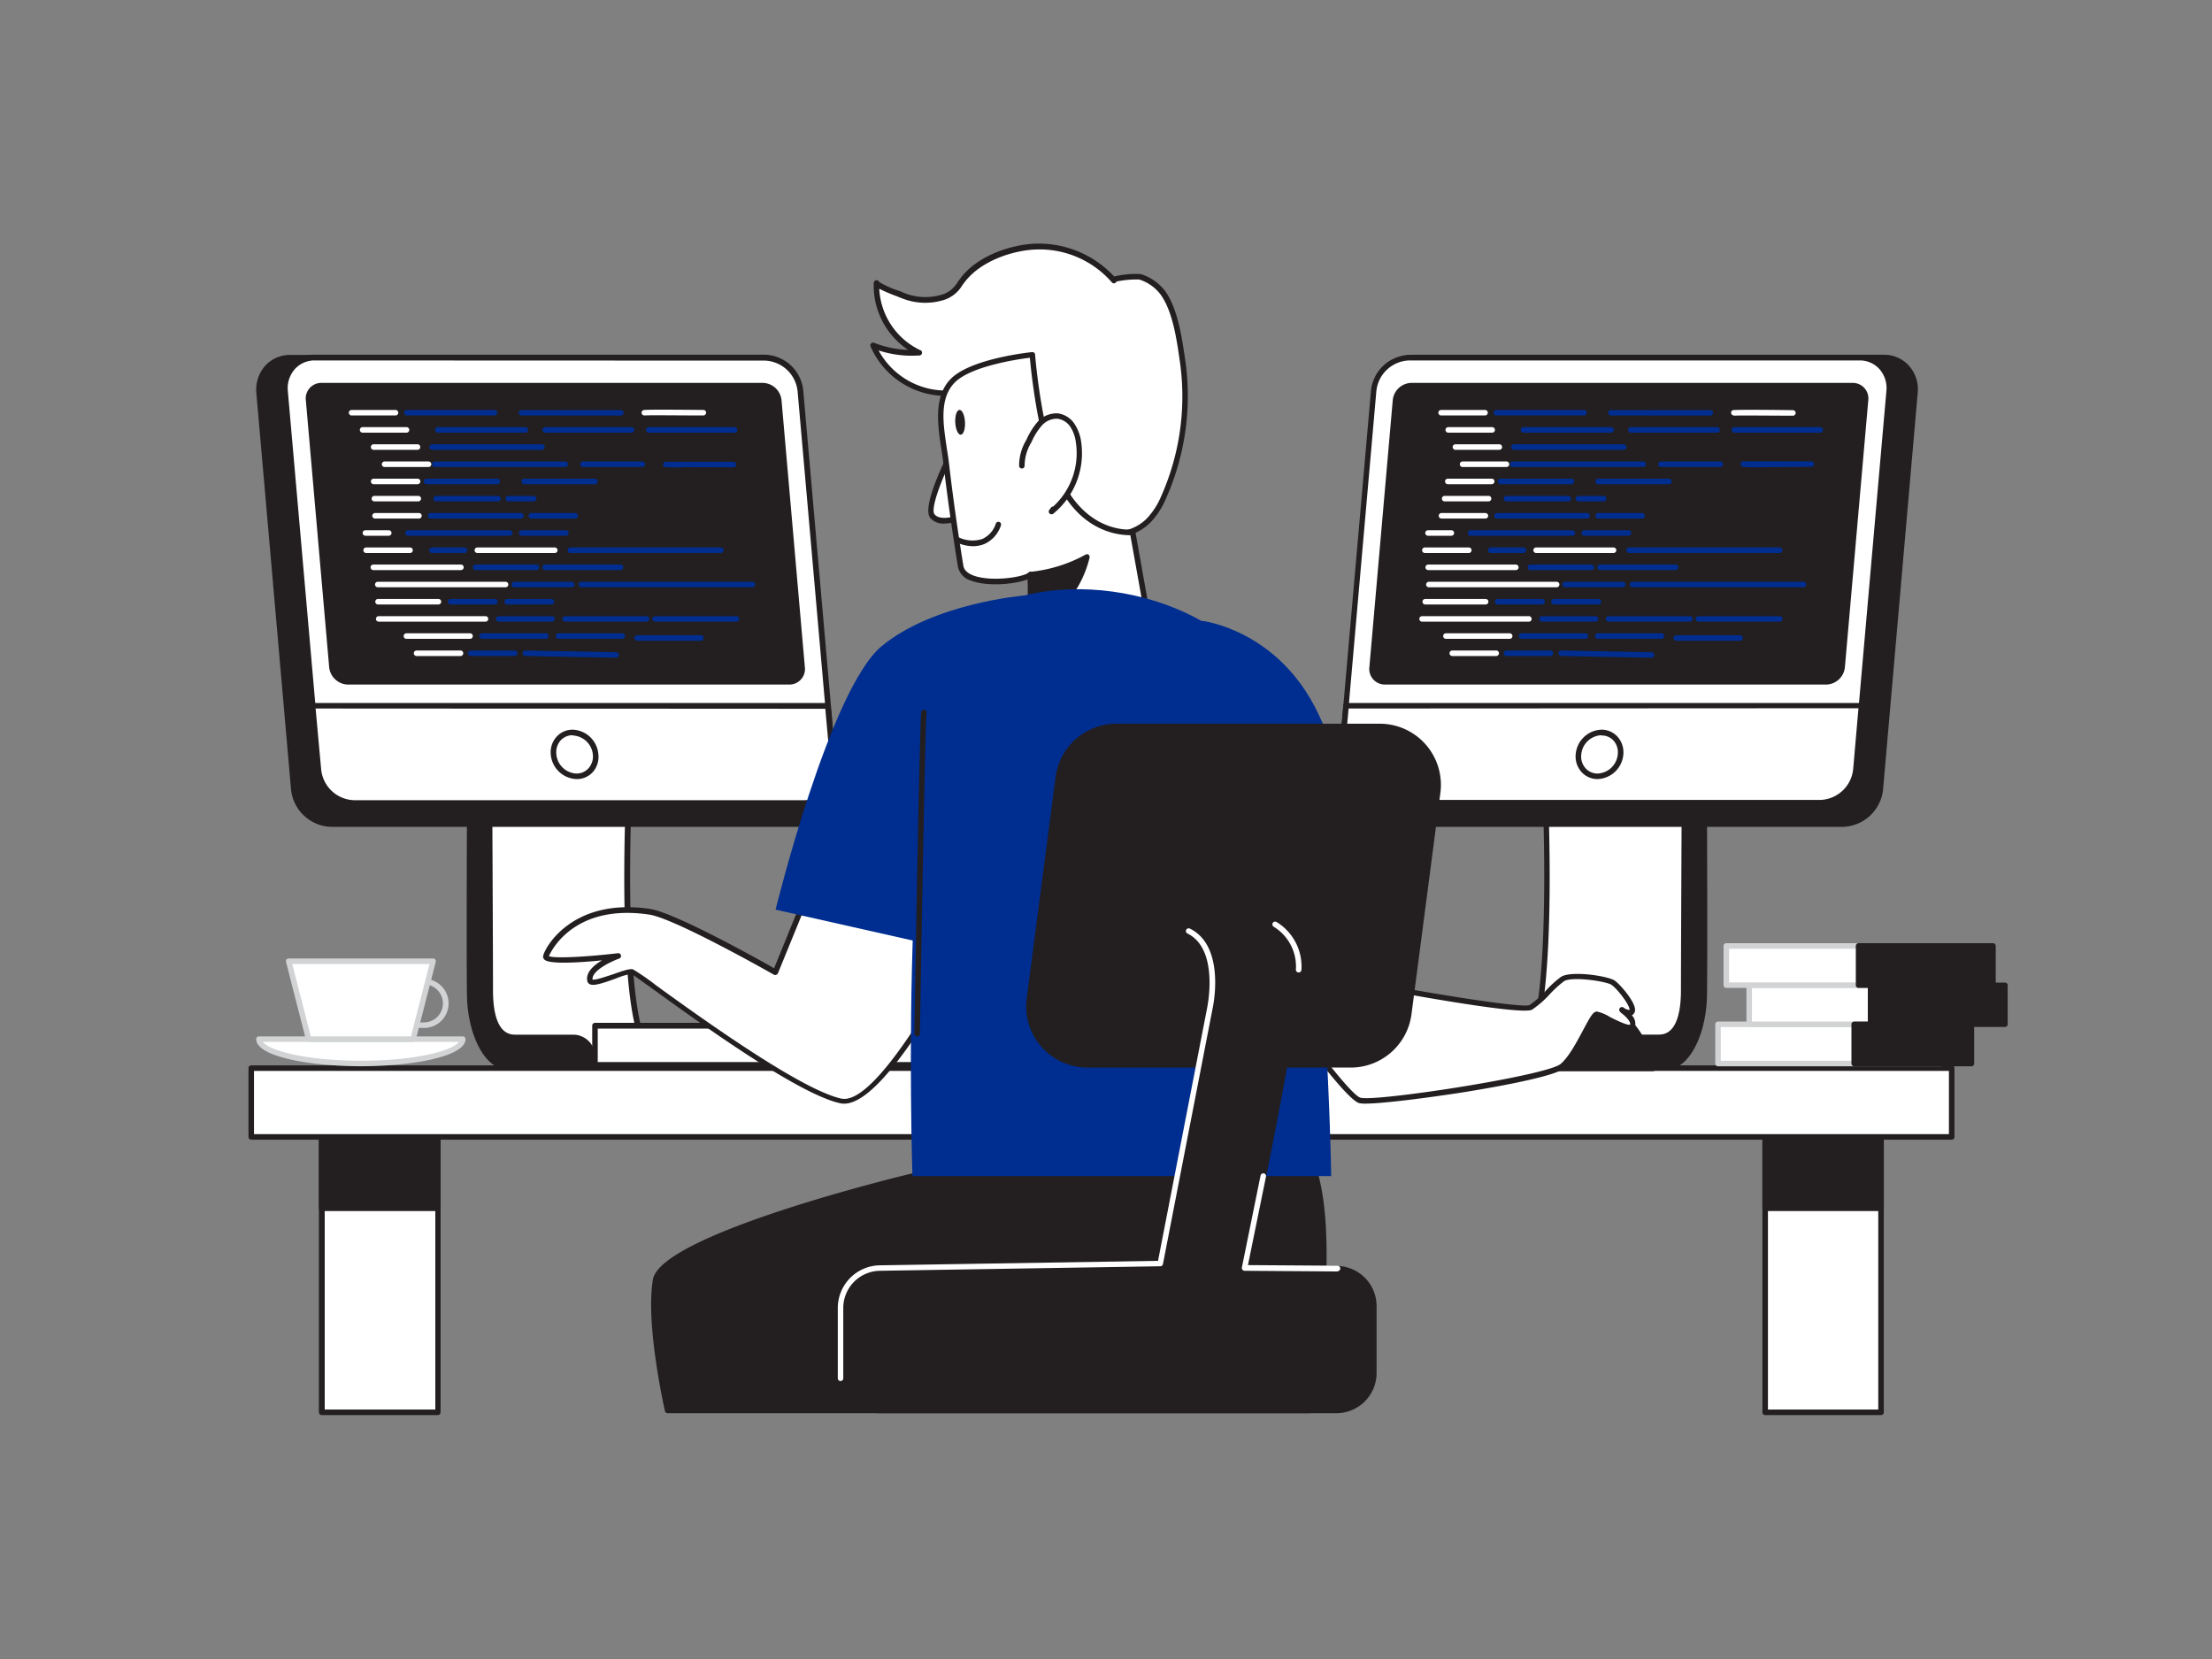 <svg xmlns="http://www.w3.org/2000/svg" viewBox="0 0 400 300"><rect x="0" y="0" width="400" height="300" fill="#808080" stroke="none"/><g id="_87_coding" data-name="#87_coding"><rect x="185.76" y="183.14" width="37.73" height="9.57" fill="#fff"/><path d="M113.64,145.2s-1.33,31.69,2.23,42.13h16.26a3.92,3.92,0,0,1,3.74,2.77l.88,2.91H95.4a25.23,25.23,0,0,1-7.66-7.93C85,180.2,86.68,145.2,86.68,145.2Z" fill="#fff"/><path d="M136.75,193.51H95.4a.6.6,0,0,1-.27-.07,25.62,25.62,0,0,1-7.83-8.11c-2.81-5-1.19-38.72-1.12-40.15a.5.5,0,0,1,.5-.48h27a.48.48,0,0,1,.36.16.47.47,0,0,1,.14.37c0,.31-1.26,31,2.09,41.6h15.9a4.37,4.37,0,0,1,4.21,3.13l.88,2.91a.49.49,0,0,1-.07.44A.51.51,0,0,1,136.75,193.51Zm-41.21-1h40.53l-.68-2.26a3.39,3.39,0,0,0-3.26-2.42H115.87a.49.49,0,0,1-.47-.34c-3.35-9.79-2.44-37.49-2.28-41.79h-26c-.58,12.2-1.09,35.42,1,39.14A24.81,24.81,0,0,0,95.54,192.51Z" fill="#231f20"/><path d="M88.66,179c0,6.6,2,8.58,4.62,8.58h10.38a3.49,3.49,0,0,1,3.27,2.29l1.15,3.13h-16c-4.09,0-7-6.21-7.13-12.81s0-35,0-35h3.57S88.66,172.4,88.66,179Z" fill="#231f20"/><path d="M108.08,193.51h-16c-4.61,0-7.5-6.76-7.63-13.3s0-34.72,0-35a.51.51,0,0,1,.5-.5h3.57a.51.51,0,0,1,.5.5c0,.27.13,27.28.13,33.81,0,8.08,3.1,8.08,4.12,8.08h10.38a4,4,0,0,1,3.74,2.62l1.15,3.13a.54.54,0,0,1-.06.46A.51.51,0,0,1,108.08,193.51ZM85.46,145.7c0,3.83-.12,28.44,0,34.49.14,6.79,3.11,12.32,6.63,12.32h15.27l-.9-2.46a3,3,0,0,0-2.8-2H93.28c-3.44,0-5.12-3-5.12-9.08s-.11-29.57-.13-33.31Z" fill="#231f20"/><path d="M144.48,71.08l6.26,71.54a5.67,5.67,0,0,1-5.6,6.4H59.84a7,7,0,0,1-6.72-6.4L46.86,71.08a5.66,5.66,0,0,1,5.6-6.4h85.3A7,7,0,0,1,144.48,71.08Z" fill="#231f20"/><path d="M145.14,149.52H59.84a7.52,7.52,0,0,1-7.22-6.86L46.36,71.12a6.49,6.49,0,0,1,1.62-5,6,6,0,0,1,4.48-1.94h85.3A7.51,7.51,0,0,1,145,71l6.26,71.54a6.46,6.46,0,0,1-1.63,5A6,6,0,0,1,145.14,149.52ZM52.46,65.18a5,5,0,0,0-3.74,1.61A5.49,5.49,0,0,0,47.36,71l6.26,71.54a6.49,6.49,0,0,0,6.22,6h85.3a5,5,0,0,0,3.73-1.62,5.46,5.46,0,0,0,1.37-4.24L144,71.12h0a6.48,6.48,0,0,0-6.22-5.94Z" fill="#231f20"/><path d="M144.77,70.79l6,68.3a5.41,5.41,0,0,1-5.34,6.11H64a6.69,6.69,0,0,1-6.42-6.11l-6-68.3a5.4,5.4,0,0,1,5.34-6.11h81.45A6.69,6.69,0,0,1,144.77,70.79Z" fill="#fff"/><path d="M145.4,145.7H64A7.2,7.2,0,0,1,57,139.14l-6-68.31A6.18,6.18,0,0,1,52.61,66a5.74,5.74,0,0,1,4.29-1.86h81.45a7.18,7.18,0,0,1,6.91,6.56h0l6,68.31a6.16,6.16,0,0,1-1.56,4.79A5.73,5.73,0,0,1,145.4,145.7ZM56.9,65.18a4.75,4.75,0,0,0-3.55,1.53,5.23,5.23,0,0,0-1.3,4l6,68.31A6.17,6.17,0,0,0,64,144.7H145.4a4.75,4.75,0,0,0,3.54-1.53,5.18,5.18,0,0,0,1.3-4l-6-68.31a6.18,6.18,0,0,0-5.92-5.65Z" fill="#231f20"/><path d="M149.74,127.62l1,11.47a5.41,5.41,0,0,1-5.34,6.11H64a6.69,6.69,0,0,1-6.42-6.11l-1-11.47Z" fill="#fff"/><path d="M145.4,145.7H64A7.2,7.2,0,0,1,57,139.14l-1-11.47a.52.52,0,0,1,.13-.38.48.48,0,0,1,.37-.17h93.21a.51.51,0,0,1,.5.46l1,11.47a6.16,6.16,0,0,1-1.56,4.79A5.73,5.73,0,0,1,145.4,145.7ZM57.07,128.12l1,10.93A6.17,6.17,0,0,0,64,144.7H145.4a4.75,4.75,0,0,0,3.54-1.53,5.18,5.18,0,0,0,1.3-4l-1-11Z" fill="#231f20"/><ellipse cx="103.9" cy="136.41" rx="3.7" ry="4.08" transform="translate(-58.36 80.95) rotate(-33.83)" fill="#fff"/><path d="M104.25,140.88a4.84,4.84,0,0,1-4.65-4.42,4.18,4.18,0,0,1,1.06-3.25,3.88,3.88,0,0,1,2.9-1.26,4.83,4.83,0,0,1,4.64,4.42h0a4.19,4.19,0,0,1-1,3.25A3.89,3.89,0,0,1,104.25,140.88Zm-.69-7.93a2.92,2.92,0,0,0-2.17.93,3.23,3.23,0,0,0-.79,2.49,3.82,3.82,0,0,0,3.65,3.51,2.87,2.87,0,0,0,2.16-.94,3.2,3.2,0,0,0,.8-2.48h0A3.82,3.82,0,0,0,103.56,133Z" fill="#231f20"/><path d="M58.08,69.24H138a3.48,3.48,0,0,1,3.33,3.18l4.21,48.18a2.81,2.81,0,0,1-2.77,3.19H62.85a3.49,3.49,0,0,1-3.33-3.19L55.31,72.42A2.81,2.81,0,0,1,58.08,69.24Z" fill="#231f20"/><path d="M71.52,75.13H63.58a.5.5,0,1,1,0-1h7.94a.5.5,0,0,1,0,1Z" fill="#fff"/><path d="M89.42,75.13H73.57a.5.5,0,0,1,0-1H89.42a.5.5,0,1,1,0,1Z" fill="#002d90"/><path d="M95,78.24H79.18a.5.5,0,0,1-.5-.5.5.5,0,0,1,.5-.5H95a.5.5,0,0,1,.5.5A.5.5,0,0,1,95,78.24Z" fill="#002d90"/><path d="M73.51,78.24H65.57a.5.5,0,0,1-.5-.5.5.5,0,0,1,.5-.5h7.94a.5.5,0,0,1,.5.5A.5.5,0,0,1,73.51,78.24Z" fill="#fff"/><path d="M75.5,81.34H67.56a.5.5,0,0,1-.5-.5.5.5,0,0,1,.5-.5H75.5a.5.5,0,0,1,.5.5A.5.5,0,0,1,75.5,81.34Z" fill="#fff"/><path d="M98,81.34H78.15a.5.5,0,0,1-.5-.5.5.5,0,0,1,.5-.5H98a.5.5,0,0,1,.5.5A.5.5,0,0,1,98,81.34Z" fill="#002d90"/><path d="M77.49,84.45H69.55a.5.5,0,0,1,0-1h7.94a.5.5,0,0,1,0,1Z" fill="#fff"/><path d="M102.21,84.45H78.63a.5.5,0,0,1,0-1h23.58a.5.5,0,0,1,0,1Z" fill="#002d90"/><path d="M75.51,87.56H67.57a.5.5,0,0,1-.5-.5.5.5,0,0,1,.5-.5h7.94a.5.5,0,0,1,.5.5A.5.5,0,0,1,75.51,87.56Z" fill="#fff"/><path d="M89.92,87.56H77.13a.51.51,0,0,1-.5-.5.5.5,0,0,1,.5-.5H89.92a.5.5,0,0,1,.5.5A.5.5,0,0,1,89.92,87.56Z" fill="#002d90"/><path d="M107.59,87.56H94.81a.5.5,0,0,1-.5-.5.5.5,0,0,1,.5-.5h12.78a.5.5,0,0,1,.5.5A.5.5,0,0,1,107.59,87.56Z" fill="#002d90"/><path d="M75.64,90.67H67.7a.5.5,0,0,1-.5-.5.5.5,0,0,1,.5-.5h7.94a.5.5,0,0,1,.5.5A.51.51,0,0,1,75.64,90.67Z" fill="#fff"/><path d="M90.05,90.67H78.88a.5.5,0,0,1-.5-.5.5.5,0,0,1,.5-.5H90.05a.5.5,0,0,1,.5.5A.51.51,0,0,1,90.05,90.67Z" fill="#002d90"/><path d="M96.5,90.67H91.93a.5.5,0,0,1-.5-.5.5.5,0,0,1,.5-.5H96.5a.5.5,0,0,1,.5.5A.51.51,0,0,1,96.5,90.67Z" fill="#002d90"/><path d="M75.76,93.77H67.82a.5.5,0,0,1-.5-.5.51.51,0,0,1,.5-.5h7.94a.5.5,0,0,1,.5.5A.5.5,0,0,1,75.76,93.77Z" fill="#fff"/><path d="M94.18,93.77H77.87a.5.5,0,0,1-.5-.5.5.5,0,0,1,.5-.5H94.18a.5.5,0,0,1,.5.5A.5.5,0,0,1,94.18,93.77Z" fill="#002d90"/><path d="M104,93.77H96.1a.5.5,0,0,1-.5-.5.5.5,0,0,1,.5-.5H104a.5.5,0,0,1,.5.5A.5.5,0,0,1,104,93.77Z" fill="#002d90"/><path d="M70.3,96.88H66.08a.5.5,0,1,1,0-1H70.3a.5.5,0,1,1,0,1Z" fill="#fff"/><path d="M92.18,96.88H73.78a.5.5,0,0,1,0-1h18.4a.5.5,0,0,1,0,1Z" fill="#002d90"/><path d="M74.15,100H66.21a.5.5,0,0,1-.5-.5.5.5,0,0,1,.5-.5h7.94a.5.5,0,0,1,.5.5A.5.5,0,0,1,74.15,100Z" fill="#fff"/><path d="M83.35,103.09H67.51a.5.5,0,0,1-.5-.5.5.5,0,0,1,.5-.5H83.35a.5.5,0,0,1,.5.5A.5.5,0,0,1,83.35,103.09Z" fill="#fff"/><path d="M97,103.09H86a.5.5,0,0,1-.5-.5.51.51,0,0,1,.5-.5H97a.5.5,0,0,1,.5.5A.5.5,0,0,1,97,103.09Z" fill="#002d90"/><path d="M112.21,103.09H98.57a.5.5,0,0,1-.5-.5.51.51,0,0,1,.5-.5h13.64a.5.5,0,0,1,.5.5A.5.5,0,0,1,112.21,103.09Z" fill="#002d90"/><path d="M91.42,106.2H68.32a.5.5,0,0,1,0-1h23.1a.5.5,0,0,1,0,1Z" fill="#fff"/><path d="M103.39,106.2H93a.5.5,0,0,1,0-1h10.39a.5.5,0,0,1,0,1Z" fill="#002d90"/><path d="M136.05,106.2h-30.9a.5.5,0,0,1,0-1h30.9a.5.5,0,0,1,0,1Z" fill="#002d90"/><path d="M79.28,109.31H68.36a.5.5,0,0,1-.5-.5.5.5,0,0,1,.5-.5H79.28a.5.5,0,0,1,.5.5A.5.5,0,0,1,79.28,109.31Z" fill="#fff"/><path d="M89.5,109.31h-8a.51.51,0,0,1-.5-.5.5.5,0,0,1,.5-.5h8a.5.5,0,0,1,.5.5A.51.51,0,0,1,89.5,109.31Z" fill="#002d90"/><path d="M99.71,109.31h-8a.51.51,0,0,1-.5-.5.5.5,0,0,1,.5-.5h8a.5.5,0,0,1,.5.5A.51.51,0,0,1,99.71,109.31Z" fill="#002d90"/><path d="M87.79,112.42H68.48a.51.51,0,0,1-.5-.5.5.5,0,0,1,.5-.5H87.79a.5.5,0,0,1,.5.5A.5.5,0,0,1,87.79,112.42Z" fill="#fff"/><path d="M99.83,112.42H90.18a.5.5,0,0,1-.5-.5.5.5,0,0,1,.5-.5h9.65a.5.5,0,0,1,.5.5A.5.5,0,0,1,99.83,112.42Z" fill="#002d90"/><path d="M116.91,112.42H102.2a.51.51,0,0,1-.5-.5.5.5,0,0,1,.5-.5h14.71a.5.5,0,0,1,.5.5A.5.5,0,0,1,116.91,112.42Z" fill="#002d90"/><path d="M133.17,112.42H118.46a.5.5,0,0,1-.5-.5.5.5,0,0,1,.5-.5h14.71a.5.5,0,0,1,.5.5A.51.51,0,0,1,133.17,112.42Z" fill="#002d90"/><path d="M85,115.52H73.49a.5.5,0,0,1-.5-.5.51.51,0,0,1,.5-.5H85a.5.5,0,0,1,.5.5A.5.5,0,0,1,85,115.52Z" fill="#fff"/><path d="M98.7,115.52H87.18a.5.5,0,0,1-.5-.5.5.5,0,0,1,.5-.5H98.7a.51.51,0,0,1,.5.5A.5.5,0,0,1,98.7,115.52Z" fill="#002d90"/><path d="M112.47,115.52H101a.5.5,0,0,1-.5-.5.5.5,0,0,1,.5-.5h11.52a.5.5,0,0,1,.5.5A.5.5,0,0,1,112.47,115.52Z" fill="#002d90"/><path d="M126.75,115.87H115.23a.5.5,0,0,1,0-1h11.52a.5.5,0,0,1,0,1Z" fill="#002d90"/><path d="M83.27,118.63H75.33a.5.5,0,1,1,0-1h7.94a.5.5,0,0,1,0,1Z" fill="#fff"/><path d="M93.08,118.63H85.14a.5.5,0,1,1,0-1h7.94a.5.5,0,0,1,0,1Z" fill="#002d90"/><path d="M111.43,118.94h0L95,118.63a.5.5,0,0,1,0-1h0l16.41.31a.5.5,0,0,1,.49.51A.49.49,0,0,1,111.43,118.94Z" fill="#002d90"/><path d="M116.15,84.45H105.42a.5.5,0,0,1,0-1h10.73a.5.5,0,0,1,0,1Z" fill="#002d90"/><path d="M124.07,84.48a36.43,36.43,0,0,1-3.81,0,.49.49,0,0,1-.33-.63.5.5,0,0,1,.56-.34c.54,0,7.53,0,12.14,0h0a.5.5,0,0,1,0,1Z" fill="#002d90"/><path d="M114.19,78.24H98.6a.51.51,0,0,1-.5-.5.5.5,0,0,1,.5-.5h15.59a.5.5,0,0,1,.5.5A.51.51,0,0,1,114.19,78.24Z" fill="#002d90"/><path d="M132.83,78.24H117.32a.5.5,0,0,1-.5-.5.5.5,0,0,1,.5-.5h15.51a.5.5,0,0,1,.5.5A.5.5,0,0,1,132.83,78.24Z" fill="#002d90"/><path d="M99.69,75.14c-3.16,0-5.36,0-5.46,0a.5.5,0,0,1-.42-.57.51.51,0,0,1,.54-.42c.55,0,13.11,0,17.92,0h0a.5.5,0,0,1,.5.5.5.5,0,0,1-.5.5Z" fill="#002d90"/><path d="M116.52,75.13a.51.51,0,0,1-.45-.29.49.49,0,0,1,.24-.66c.13-.06.32-.16,10.88-.05a.5.5,0,0,1,.5.5.52.52,0,0,1-.51.5c-3.79,0-10-.08-10.54,0Z" fill="#fff"/><path d="M102.34,96.88h-8a.5.5,0,0,1,0-1h8a.5.5,0,0,1,0,1Z" fill="#002d90"/><path d="M84,100H78.12a.5.5,0,0,1-.5-.5.5.5,0,0,1,.5-.5H84a.5.5,0,0,1,.5.5A.5.5,0,0,1,84,100Z" fill="#002d90"/><path d="M100.32,100h-14a.5.5,0,0,1-.5-.5.5.5,0,0,1,.5-.5h14a.5.5,0,0,1,.5.5A.5.5,0,0,1,100.32,100Z" fill="#fff"/><path d="M130.35,100H103.14a.5.5,0,0,1-.5-.5.5.5,0,0,1,.5-.5h27.21a.5.5,0,0,1,.5.5A.5.5,0,0,1,130.35,100Z" fill="#002d90"/><path d="M279.51,145.2s1.33,31.69-2.24,42.13H261a3.9,3.9,0,0,0-3.73,2.77L256.4,193h41.35a25.23,25.23,0,0,0,7.66-7.93c2.78-4.88,1.06-39.88,1.06-39.88Z" fill="#fff"/><path d="M297.75,193.51H256.4a.48.48,0,0,1-.4-.2.53.53,0,0,1-.08-.44l.88-2.91a4.38,4.38,0,0,1,4.21-3.13h15.9c3.36-10.56,2.11-41.29,2.1-41.6a.5.5,0,0,1,.13-.37.52.52,0,0,1,.37-.16h27a.51.51,0,0,1,.5.48c.07,1.43,1.69,35.2-1.12,40.15a25.6,25.6,0,0,1-7.84,8.11A.59.59,0,0,1,297.75,193.51Zm-40.68-1H297.6a24.81,24.81,0,0,0,7.38-7.67c2.11-3.72,1.59-26.94,1-39.14H280c.16,4.3,1.06,32-2.28,41.79a.5.5,0,0,1-.48.34H261a3.37,3.37,0,0,0-3.25,2.42Z" fill="#231f20"/><path d="M304.49,179c0,6.6-2,8.58-4.63,8.58H289.49a3.49,3.49,0,0,0-3.28,2.29L285.07,193h16c4.1,0,7-6.21,7.14-12.81s0-35,0-35h-3.57S304.49,172.4,304.49,179Z" fill="#231f20"/><path d="M301.05,193.51h-16a.49.49,0,0,1-.41-.21.48.48,0,0,1-.06-.46l1.14-3.13a4,4,0,0,1,3.75-2.62h10.37c1,0,4.13,0,4.13-8.08,0-6.53.13-33.54.13-33.81a.5.5,0,0,1,.5-.5h3.57a.51.51,0,0,1,.5.5c0,.29.13,28.47,0,35S305.66,193.51,301.05,193.51Zm-15.27-1h15.27c3.52,0,6.5-5.53,6.64-12.32.12-6.05,0-30.66,0-34.49h-2.57c0,3.74-.13,27.27-.13,33.31s-1.68,9.08-5.13,9.08H289.49a3,3,0,0,0-2.81,2Z" fill="#231f20"/><path d="M248.66,71.08l-6.25,71.54A5.67,5.67,0,0,0,248,149h85.31a7,7,0,0,0,6.72-6.4l6.26-71.54a5.67,5.67,0,0,0-5.6-6.4H255.38A7,7,0,0,0,248.66,71.08Z" fill="#231f20"/><path d="M333.31,149.52H248a6,6,0,0,1-4.47-2,6.45,6.45,0,0,1-1.62-5L248.17,71a7.5,7.5,0,0,1,7.21-6.85h85.31a6,6,0,0,1,4.47,1.94,6.41,6.41,0,0,1,1.62,5l-6.25,71.54A7.53,7.53,0,0,1,333.31,149.52ZM255.38,65.18a6.49,6.49,0,0,0-6.22,5.94h0l-6.26,71.54a5.5,5.5,0,0,0,1.37,4.24,5,5,0,0,0,3.73,1.62h85.31a6.5,6.5,0,0,0,6.22-6L345.79,71a5.49,5.49,0,0,0-1.36-4.24,5,5,0,0,0-3.74-1.61Zm-6.71,5.9Z" fill="#231f20"/><path d="M248.38,70.79l-6,68.3a5.42,5.42,0,0,0,5.35,6.11H329.2a6.68,6.68,0,0,0,6.41-6.11l6-68.3a5.4,5.4,0,0,0-5.34-6.11H254.79A6.68,6.68,0,0,0,248.38,70.79Z" fill="#fff"/><path d="M329.2,145.7H247.75a5.73,5.73,0,0,1-4.28-1.86,6.16,6.16,0,0,1-1.56-4.79l6-68.31h0a7.19,7.19,0,0,1,6.91-6.56h81.46A5.73,5.73,0,0,1,340.53,66a6.15,6.15,0,0,1,1.56,4.79l-6,68.31A7.19,7.19,0,0,1,329.2,145.7ZM248.88,70.83l-6,68.31a5.25,5.25,0,0,0,1.3,4,4.75,4.75,0,0,0,3.55,1.53H329.2a6.18,6.18,0,0,0,5.92-5.65l6-68.31a5.18,5.18,0,0,0-1.29-4,4.75,4.75,0,0,0-3.55-1.53H254.79a6.17,6.17,0,0,0-5.91,5.65Z" fill="#231f20"/><path d="M243.41,127.62l-1,11.47a5.42,5.42,0,0,0,5.35,6.11H329.2a6.68,6.68,0,0,0,6.41-6.11l1-11.47Z" fill="#fff"/><path d="M329.2,145.7H247.75a5.73,5.73,0,0,1-4.28-1.86,6.16,6.16,0,0,1-1.56-4.79l1-11.47a.5.5,0,0,1,.5-.46h93.21a.5.5,0,0,1,.37.17.52.52,0,0,1,.13.38l-1,11.47A7.19,7.19,0,0,1,329.2,145.7Zm-85.33-17.58-1,11a5.25,5.25,0,0,0,1.3,4,4.75,4.75,0,0,0,3.55,1.53H329.2a6.18,6.18,0,0,0,5.92-5.65l.95-10.93Z" fill="#231f20"/><ellipse cx="289.24" cy="136.41" rx="4.08" ry="3.7" transform="translate(14.89 300.73) rotate(-56.17)" fill="#fff"/><path d="M288.9,140.88a3.88,3.88,0,0,1-2.9-1.26,4.18,4.18,0,0,1-1.06-3.25,4.84,4.84,0,0,1,4.65-4.42,3.88,3.88,0,0,1,2.9,1.26,4.22,4.22,0,0,1,1.06,3.25A4.85,4.85,0,0,1,288.9,140.88Zm.69-7.93a3.82,3.82,0,0,0-3.65,3.51,3.19,3.19,0,0,0,.79,2.48,2.9,2.9,0,0,0,2.17.94,3.83,3.83,0,0,0,3.65-3.51,3.2,3.2,0,0,0-.8-2.48A2.87,2.87,0,0,0,289.59,133Z" fill="#231f20"/><path d="M335.06,69.24H255.18a3.46,3.46,0,0,0-3.33,3.18l-4.22,48.18a2.82,2.82,0,0,0,2.78,3.19h79.88a3.47,3.47,0,0,0,3.33-3.19l4.22-48.18A2.81,2.81,0,0,0,335.06,69.24Z" fill="#231f20"/><path d="M268.54,75.13H260.6a.5.5,0,0,1,0-1h7.94a.5.5,0,0,1,0,1Z" fill="#fff"/><path d="M286.43,75.13H270.59a.5.5,0,0,1,0-1h15.84a.5.5,0,0,1,0,1Z" fill="#002d90"/><path d="M291.34,78.24H275.5a.5.5,0,0,1-.5-.5.5.5,0,0,1,.5-.5h15.84a.5.5,0,0,1,.5.5A.5.5,0,0,1,291.34,78.24Z" fill="#002d90"/><path d="M269.83,78.24h-7.94a.5.5,0,0,1-.5-.5.5.5,0,0,1,.5-.5h7.94a.5.5,0,0,1,.5.5A.5.5,0,0,1,269.83,78.24Z" fill="#fff"/><path d="M271.13,81.34h-7.94a.5.5,0,0,1-.5-.5.5.5,0,0,1,.5-.5h7.94a.51.51,0,0,1,.5.5A.5.5,0,0,1,271.13,81.34Z" fill="#fff"/><path d="M293.61,81.34H273.77a.5.5,0,0,1-.5-.5.51.51,0,0,1,.5-.5h19.84a.5.5,0,0,1,.5.5A.5.5,0,0,1,293.61,81.34Z" fill="#002d90"/><path d="M272.42,84.45h-7.94a.5.5,0,0,1,0-1h7.94a.5.5,0,0,1,0,1Z" fill="#fff"/><path d="M297.14,84.45H273.56a.5.5,0,0,1,0-1h23.58a.5.5,0,0,1,0,1Z" fill="#002d90"/><path d="M269.75,87.56h-7.94a.5.5,0,0,1-.5-.5.5.5,0,0,1,.5-.5h7.94a.5.5,0,0,1,.5.5A.51.51,0,0,1,269.75,87.56Z" fill="#fff"/><path d="M284.16,87.56H271.37a.5.5,0,0,1-.5-.5.5.5,0,0,1,.5-.5h12.79a.5.5,0,0,1,.5.5A.51.51,0,0,1,284.16,87.56Z" fill="#002d90"/><path d="M301.83,87.56H289a.5.5,0,0,1-.5-.5.5.5,0,0,1,.5-.5h12.79a.5.5,0,0,1,.5.5A.51.51,0,0,1,301.83,87.56Z" fill="#002d90"/><path d="M269.18,90.67h-7.94a.5.5,0,0,1-.5-.5.5.5,0,0,1,.5-.5h7.94a.5.5,0,0,1,.5.5A.51.51,0,0,1,269.18,90.67Z" fill="#fff"/><path d="M283.59,90.67H272.42a.5.5,0,0,1-.5-.5.5.5,0,0,1,.5-.5h11.17a.5.5,0,0,1,.5.5A.51.51,0,0,1,283.59,90.67Z" fill="#002d90"/><path d="M290,90.67h-4.57a.5.5,0,0,1-.5-.5.5.5,0,0,1,.5-.5H290a.5.5,0,0,1,.5.5A.51.51,0,0,1,290,90.67Z" fill="#002d90"/><path d="M268.61,93.77h-7.94a.5.5,0,0,1-.5-.5.5.5,0,0,1,.5-.5h7.94a.51.51,0,0,1,.5.5A.5.5,0,0,1,268.61,93.77Z" fill="#fff"/><path d="M287,93.77H270.71a.5.5,0,0,1-.5-.5.51.51,0,0,1,.5-.5H287a.51.51,0,0,1,.5.5A.5.5,0,0,1,287,93.77Z" fill="#002d90"/><path d="M296.89,93.77H289a.5.5,0,0,1-.5-.5.5.5,0,0,1,.5-.5h7.94a.51.51,0,0,1,.5.5A.5.5,0,0,1,296.89,93.77Z" fill="#002d90"/><path d="M262.45,96.88h-4.22a.5.5,0,0,1,0-1h4.22a.5.5,0,0,1,0,1Z" fill="#fff"/><path d="M284.33,96.88h-18.4a.5.5,0,0,1,0-1h18.4a.5.5,0,0,1,0,1Z" fill="#002d90"/><path d="M265.61,100h-7.95a.51.51,0,0,1-.5-.5.5.5,0,0,1,.5-.5h7.95a.5.5,0,0,1,.5.5A.51.51,0,0,1,265.61,100Z" fill="#fff"/><path d="M274.11,103.09H258.27a.5.5,0,0,1-.5-.5.5.5,0,0,1,.5-.5h15.84a.5.5,0,0,1,.5.5A.5.5,0,0,1,274.11,103.09Z" fill="#fff"/><path d="M287.76,103.09h-11a.5.5,0,0,1-.5-.5.51.51,0,0,1,.5-.5h11a.5.5,0,0,1,.5.5A.5.5,0,0,1,287.76,103.09Z" fill="#002d90"/><path d="M303,103.09H289.34a.5.5,0,0,1-.5-.5.5.5,0,0,1,.5-.5H303a.5.5,0,0,1,.5.5A.5.5,0,0,1,303,103.09Z" fill="#002d90"/><path d="M281.49,106.2h-23.1a.5.5,0,0,1,0-1h23.1a.5.5,0,0,1,0,1Z" fill="#fff"/><path d="M293.45,106.2H283.06a.5.5,0,0,1,0-1h10.39a.5.5,0,0,1,0,1Z" fill="#002d90"/><path d="M326.11,106.2H295.22a.5.5,0,0,1,0-1h30.89a.5.5,0,0,1,0,1Z" fill="#002d90"/><path d="M268.65,109.31H257.73a.5.5,0,0,1-.5-.5.5.5,0,0,1,.5-.5h10.92a.5.5,0,0,1,.5.5A.5.5,0,0,1,268.65,109.31Z" fill="#fff"/><path d="M278.87,109.31h-8.05a.51.51,0,0,1-.5-.5.5.5,0,0,1,.5-.5h8.05a.5.5,0,0,1,.5.5A.51.51,0,0,1,278.87,109.31Z" fill="#002d90"/><path d="M289.08,109.31H281a.51.51,0,0,1-.5-.5.5.5,0,0,1,.5-.5h8.05a.5.5,0,0,1,.5.5A.51.51,0,0,1,289.08,109.31Z" fill="#002d90"/><path d="M276.47,112.42H257.16a.5.5,0,0,1-.5-.5.5.5,0,0,1,.5-.5h19.31a.5.5,0,0,1,.5.5A.5.5,0,0,1,276.47,112.42Z" fill="#fff"/><path d="M288.51,112.42h-9.66a.51.51,0,0,1-.5-.5.5.5,0,0,1,.5-.5h9.66a.5.5,0,0,1,.5.5A.5.5,0,0,1,288.51,112.42Z" fill="#002d90"/><path d="M305.59,112.42H290.88a.5.5,0,0,1-.5-.5.5.5,0,0,1,.5-.5h14.71a.5.5,0,0,1,.5.5A.5.5,0,0,1,305.59,112.42Z" fill="#002d90"/><path d="M321.84,112.42h-14.7a.5.5,0,0,1-.5-.5.5.5,0,0,1,.5-.5h14.7a.5.5,0,0,1,.5.5A.5.5,0,0,1,321.84,112.42Z" fill="#002d90"/><path d="M273,115.52H261.47a.5.5,0,0,1-.5-.5.51.51,0,0,1,.5-.5H273a.5.5,0,0,1,.5.5A.5.5,0,0,1,273,115.52Z" fill="#fff"/><path d="M286.68,115.52H275.16a.5.5,0,0,1-.5-.5.5.5,0,0,1,.5-.5h11.52a.51.51,0,0,1,.5.5A.5.5,0,0,1,286.68,115.52Z" fill="#002d90"/><path d="M300.45,115.52H288.93a.5.5,0,0,1-.5-.5.51.51,0,0,1,.5-.5h11.52a.5.5,0,0,1,.5.5A.5.5,0,0,1,300.45,115.52Z" fill="#002d90"/><path d="M314.65,115.87H303.13a.5.5,0,0,1,0-1h11.52a.5.5,0,0,1,0,1Z" fill="#002d90"/><path d="M270.56,118.63h-7.94a.5.5,0,0,1,0-1h7.94a.5.5,0,0,1,0,1Z" fill="#fff"/><path d="M280.37,118.63h-7.95a.5.5,0,0,1,0-1h7.95a.5.5,0,0,1,0,1Z" fill="#002d90"/><path d="M298.65,118.94h0l-16.34-.31a.5.5,0,0,1-.49-.51.47.47,0,0,1,.51-.49l16.34.31a.52.52,0,0,1,.49.51A.5.5,0,0,1,298.65,118.94Z" fill="#002d90"/><path d="M311.08,84.45H300.35a.5.5,0,0,1,0-1h10.73a.5.5,0,0,1,0,1Z" fill="#002d90"/><path d="M319,84.48a28.69,28.69,0,0,1-3.84-.06.5.5,0,0,1,.24-1c.54,0,7.54,0,12.14,0h0a.5.5,0,0,1,0,1Z" fill="#002d90"/><path d="M310.51,78.24H294.92a.51.51,0,0,1-.5-.5.5.5,0,0,1,.5-.5h15.59a.5.5,0,0,1,.5.5A.51.51,0,0,1,310.51,78.24Z" fill="#002d90"/><path d="M329.15,78.24H313.64a.5.5,0,0,1-.5-.5.5.5,0,0,1,.5-.5h15.51a.5.5,0,0,1,.5.5A.5.5,0,0,1,329.15,78.24Z" fill="#002d90"/><path d="M296.75,75.14c-3.18,0-5.41,0-5.51,0a.5.5,0,0,1-.42-.57.51.51,0,0,1,.54-.42c.56,0,13.12,0,17.93,0h0a.5.5,0,0,1,.5.5.51.51,0,0,1-.5.5Z" fill="#002d90"/><path d="M313.54,75.13a.49.49,0,0,1-.46-.3.5.5,0,0,1,.26-.66c.12,0,.34-.15,10.87,0a.5.5,0,0,1,0,1h0c-3.8,0-10-.08-10.55,0Z" fill="#fff"/><path d="M294.49,96.88h-8a.5.5,0,0,1,0-1h8a.5.5,0,0,1,0,1Z" fill="#002d90"/><path d="M275.49,100h-5.91a.5.5,0,0,1-.5-.5.5.5,0,0,1,.5-.5h5.91a.5.5,0,0,1,.5.5A.51.51,0,0,1,275.49,100Z" fill="#002d90"/><path d="M291.78,100h-14a.51.51,0,0,1-.5-.5.5.5,0,0,1,.5-.5h14a.5.5,0,0,1,.5.5A.51.51,0,0,1,291.78,100Z" fill="#fff"/><path d="M321.81,100H294.59a.51.51,0,0,1-.5-.5.5.5,0,0,1,.5-.5h27.22a.5.5,0,0,1,.5.5A.5.5,0,0,1,321.81,100Z" fill="#002d90"/><rect x="107.59" y="185.46" width="93.64" height="7.08" fill="#fff"/><path d="M201.23,193.05H107.59a.51.51,0,0,1-.5-.5v-7.09a.51.51,0,0,1,.5-.5h93.64a.5.5,0,0,1,.5.5v7.09A.5.5,0,0,1,201.23,193.05Zm-93.14-1h92.64V186H108.09Z" fill="#231f20"/><rect x="58.22" y="205.59" width="20.96" height="49.8" fill="#fff"/><path d="M79.17,255.89h-21a.5.5,0,0,1-.5-.5v-49.8a.5.5,0,0,1,.5-.5h21a.5.5,0,0,1,.5.5v49.8A.5.5,0,0,1,79.17,255.89Zm-20.45-1h20v-48.8h-20Z" fill="#231f20"/><rect x="319.2" y="205.59" width="20.96" height="49.8" fill="#fff"/><path d="M340.15,255.89H319.2a.5.5,0,0,1-.5-.5v-49.8a.5.5,0,0,1,.5-.5h20.95a.5.5,0,0,1,.5.5v49.8A.5.5,0,0,1,340.15,255.89Zm-20.45-1h19.95v-48.8H319.7Z" fill="#231f20"/><rect x="58.22" y="205.59" width="20.96" height="12.89" fill="#231f20"/><path d="M79.17,219h-21a.5.5,0,0,1-.5-.5V205.59a.5.5,0,0,1,.5-.5h21a.5.5,0,0,1,.5.5v12.89A.5.5,0,0,1,79.17,219Zm-20.45-1h20V206.09h-20Z" fill="#231f20"/><rect x="319.2" y="205.59" width="20.96" height="12.89" fill="#231f20"/><path d="M340.15,219H319.2a.5.5,0,0,1-.5-.5V205.59a.5.5,0,0,1,.5-.5h20.95a.5.5,0,0,1,.5.5v12.89A.5.5,0,0,1,340.15,219Zm-20.45-1h19.95V206.09H319.7Z" fill="#231f20"/><rect x="45.43" y="193.15" width="307.5" height="12.44" fill="#fff"/><path d="M352.93,206.09H45.43a.51.51,0,0,1-.5-.5V193.15a.5.5,0,0,1,.5-.5h307.5a.5.5,0,0,1,.5.5v12.44A.5.5,0,0,1,352.93,206.09Zm-307-1h306.5V193.65H45.93Z" fill="#231f20"/><path d="M270.7,193.21h28.2c.51,0-3.25-12.13-12.31-12.47S270.7,193.21,270.7,193.21Z" fill="#231f20"/><path d="M298.9,193.71H270.7a.49.49,0,0,1-.44-.73c.29-.54,7.1-13.06,16.35-12.74,8.88.33,12.86,11.43,12.83,12.87A.55.55,0,0,1,298.9,193.71Zm-27.33-1H298.4c-.47-2.22-4.37-11.19-11.82-11.47h-.34C279,181.23,273.15,190.07,271.57,192.71Z" fill="#231f20"/><path d="M165,212.67s-45.11,10.82-46.48,18.8,2.17,23.58,2.17,23.58h116.2s5.52-32.86,0-45.34S165,212.67,165,212.67Z" fill="#231f20"/><path d="M236.93,255.55H120.73a.5.5,0,0,1-.49-.39c-.14-.64-3.54-15.79-2.17-23.78,1.41-8.2,45-18.75,46.86-19.19h0c.17,0,16.81-3.89,33.92-6.17,23.18-3.08,36.15-1.91,38.53,3.5,5.52,12.47.27,44.28,0,45.62A.5.5,0,0,1,236.93,255.55Zm-115.8-1H236.5c.61-3.85,5-33.19,0-44.64C234.31,205,221.35,204,199,207c-17,2.27-33.58,6.1-33.83,6.16-12.46,3-45,12.12-46.1,18.39C117.84,238.64,120.6,252.09,121.13,254.55Z" fill="#231f20"/><path d="M243.24,159.59l8.35,19.18s23.55,4.3,25.22,3.39,4.17-4.1,5.75-5.12,8.06-.12,9.18.68,3.71,4,3.43,5-1.86-.11-1.86-.11,2.36,1.59,1.88,2.85-5.49-2.05-6.42-2.05-3.43,6.94-6.21,9.34-33.75,6.92-36.63,6.24S227,175.19,227,175.19l3.24-14.58Z" fill="#fff"/><path d="M246.9,199.57a5.42,5.42,0,0,1-1.08-.08c-3-.71-17.56-21.63-19.21-24a.52.52,0,0,1-.08-.4l3.24-14.58a.51.51,0,0,1,.45-.39l13-1a.51.51,0,0,1,.5.3l8.24,18.94c11.14,2,23.49,3.89,24.63,3.39a17.1,17.1,0,0,0,3-2.67,18.87,18.87,0,0,1,2.69-2.43c1.8-1.18,8.54-.17,9.74.69,1,.72,4,4.13,3.62,5.55a1,1,0,0,1-.56.7,2.16,2.16,0,0,1,.57,2.09.93.93,0,0,1-.53.52c-.83.32-2.29-.35-4.42-1.4a13.47,13.47,0,0,0-1.88-.84,17,17,0,0,0-1.64,2.77c-1.19,2.24-2.67,5-4.31,6.44-1.85,1.59-13.57,3.6-18.52,4.39C257.66,198.59,249.94,199.57,246.9,199.57Zm-19.35-24.48c6.18,8.89,16.55,23,18.5,23.42,3,.71,33.71-4,36.18-6.13,1.49-1.28,2.92-4,4.07-6.15,1.31-2.46,1.8-3.31,2.47-3.31a7.35,7.35,0,0,1,2.38,1c1,.51,3.18,1.57,3.62,1.37.18-.53-.84-1.57-1.65-2.15L293,183a.5.5,0,0,1,.57-.82l.09.07a1.74,1.74,0,0,0,1,.38c.18-.66-2-3.63-3.22-4.52-.93-.67-7.21-1.59-8.62-.67a19.82,19.82,0,0,0-2.52,2.29,17.53,17.53,0,0,1-3.26,2.85c-1.74,1-21.59-2.61-25.55-3.34a.5.5,0,0,1-.37-.29l-8.2-18.85-12.26,1Z" fill="#231f20"/><path d="M146.25,161.07l-6,14.69s-17.93-10.21-22.71-10.93c-13.56-2.06-18.57,6.6-18.8,8.08s13.1-.11,13.1-.11-5.62,2-5.12,4.44c.27,1.37,6.6-1.93,7.63-1.59S142.51,197,152.08,199s31.53-45.82,31.53-45.82" fill="#fff"/><path d="M152.65,199.58a3.08,3.08,0,0,1-.68-.07c-7.54-1.61-25.3-14.43-33.83-20.6-2-1.43-3.71-2.67-4-2.8a12.86,12.86,0,0,0-2.81.85c-2.44.88-4,1.38-4.71,1a.84.84,0,0,1-.42-.58c-.31-1.54,1.16-2.83,2.66-3.72-4.1.41-9.56.76-10.43-.15a.71.71,0,0,1-.21-.63c.21-1.4,5.22-10.65,19.36-8.51,4.43.67,19.41,9,22.4,10.72l5.77-14.17a.5.5,0,1,1,.93.37l-6,14.7a.52.52,0,0,1-.3.28.49.49,0,0,1-.41,0c-.18-.11-17.91-10.18-22.55-10.88-13.38-2-17.63,6.28-18.16,7.52,1.14.45,7.21.09,12.48-.54a.5.5,0,0,1,.55.39.49.49,0,0,1-.32.58c-1.33.47-5,2.16-4.82,3.8.54.14,2.67-.63,3.83-1,1.91-.68,2.93-1,3.49-.85a42.81,42.81,0,0,1,4.22,2.93c7.81,5.65,26.12,18.86,33.45,20.44,7.54,1.6,24.92-32.33,31-45.54a.49.49,0,0,1,.66-.25.51.51,0,0,1,.25.66C183.18,155.34,162.76,199.58,152.65,199.58Z" fill="#231f20"/><path d="M204.73,96a8.46,8.46,0,0,0,2.9-1.86A13.53,13.53,0,0,0,210.38,90a44.84,44.84,0,0,0,3.4-25.15c-.53-3.68-1.28-8.8-3.48-11.89a8.31,8.31,0,0,0-4.16-2.9c-.45-.13-5.15.15-4.71.67a17.83,17.83,0,0,0-14.2-6.11c-4.52.18-10,2.15-12.93,5.75-1.2,1.48-1.64,2.64-3.57,3.33a10.78,10.78,0,0,1-7.78-.36c-.6-.25-4.5-1.62-4.48-2.16a13.48,13.48,0,0,0,7.61,12.55,18.79,18.79,0,0,1-8.19-1.29A14.39,14.39,0,0,0,172.77,71c2,2.84,4.64,5.25,6.61,8.25,2.09,3.18,4.1,6.49,6.87,9.14C190.62,92.53,198.49,98.37,204.73,96Z" fill="#fff"/><path d="M201.64,97.06c-6.24,0-12.87-5.6-15.73-8.34a43.38,43.38,0,0,1-6.19-8.07L179,79.5A42.53,42.53,0,0,0,175.4,75c-1-1.11-2-2.27-2.86-3.49a14.86,14.86,0,0,1-15.12-8.87.5.5,0,0,1,.65-.65,18.45,18.45,0,0,0,6.14,1.28A14,14,0,0,1,158,51.16a.49.49,0,0,1,.52-.48A.5.5,0,0,1,159,51a17,17,0,0,0,3.59,1.6l.6.24a10.29,10.29,0,0,0,7.42.35A5.06,5.06,0,0,0,173.18,51c.22-.31.46-.63.74-1,3.13-3.86,8.93-5.76,13.29-5.94A18.61,18.61,0,0,1,201.48,50a16.54,16.54,0,0,1,4.8-.44,8.79,8.79,0,0,1,4.43,3.09c2.28,3.2,3,8.35,3.57,12.11a45.6,45.6,0,0,1-3.45,25.43A14.18,14.18,0,0,1,208,94.52a9.15,9.15,0,0,1-3.08,2h0A9.15,9.15,0,0,1,201.64,97.06ZM172.77,70.47a.51.51,0,0,1,.41.21c.9,1.27,2,2.48,3,3.66A44,44,0,0,1,179.8,79l.76,1.16a43.67,43.67,0,0,0,6,7.89c3.23,3.09,11.45,10,18,7.54h0a8.09,8.09,0,0,0,2.74-1.75,13.1,13.1,0,0,0,2.63-4,44.49,44.49,0,0,0,3.37-24.86c-.53-3.66-1.25-8.67-3.4-11.68A7.76,7.76,0,0,0,206,50.54a18.07,18.07,0,0,0-4.1.37.43.43,0,0,1-.15.2.48.48,0,0,1-.7-.06h0a17.31,17.31,0,0,0-13.79-5.93c-4.13.17-9.62,2-12.56,5.57-.26.32-.49.63-.7.92a6,6,0,0,1-3.09,2.56,11.36,11.36,0,0,1-8.15-.37c-.1,0-.3-.12-.57-.22A30.47,30.47,0,0,1,159,52.22a13,13,0,0,0,7.32,11.06.5.5,0,0,1-.18,1,19.23,19.23,0,0,1-7.26-.91,13.84,13.84,0,0,0,13.85,7.15ZM159,51.2Z" fill="#231f20"/><path d="M172.31,81.44s-5.2,10.11-3.7,11.92,5.65,0,5.65,0" fill="#fff"/><path d="M170.8,94.68a3.21,3.21,0,0,1-2.57-1c-1.63-2,2.74-10.73,3.64-12.47a.5.5,0,0,1,.89.46C170.27,86.5,168.19,92.07,169,93c1,1.26,4,.36,5.06-.09a.5.5,0,0,1,.4.92A10.67,10.67,0,0,1,170.8,94.68Z" fill="#231f20"/><path d="M172.28,68.84c-3.61,3.67-1.71,10.39-1.19,14.84q1.09,9.38,2.63,18.7c.64,4,10.93,2.91,12.61,1.53l.11,15.85,21.91-3.71-3.53-19.8s-7,.81-11.89-6.83-6.24-25.28-6.24-25.28S175.81,65.26,172.28,68.84Z" fill="#fff"/><path d="M186.44,120.26a.55.55,0,0,1-.33-.12.5.5,0,0,1-.17-.38l-.1-15c-2.22.89-7.25,1.36-10.16.26a3.36,3.36,0,0,1-2.46-2.54c-1-6.19-1.9-12.49-2.63-18.73-.09-.74-.21-1.55-.34-2.4-.67-4.28-1.5-9.61,1.68-12.84,3.61-3.67,14.25-4.8,14.71-4.84a.48.48,0,0,1,.37.11.51.51,0,0,1,.17.35c0,.17,1.4,17.59,6.17,25,4.66,7.27,11.14,6.64,11.41,6.61a.51.51,0,0,1,.55.41L208.85,116a.52.52,0,0,1-.09.38.46.46,0,0,1-.32.2l-21.92,3.71Zm-.11-16.85a.52.52,0,0,1,.21,0,.49.49,0,0,1,.29.45l.1,15.27,20.84-3.53L204.4,96.78c-1.68,0-7.56-.33-11.89-7.09-4.49-7-6-22-6.28-25-2.16.27-10.66,1.51-13.59,4.49s-2,7.93-1.41,12c.14.87.27,1.69.36,2.45.72,6.22,1.61,12.5,2.62,18.68.12.76.74,1.35,1.82,1.76,3.12,1.17,8.88.36,10-.54A.48.48,0,0,1,186.33,103.41Z" fill="#231f20"/><path d="M173.36,97.7s5.17,2.46,7.21-2.85" fill="#fff"/><path d="M176,98.77a7.23,7.23,0,0,1-2.88-.62.5.5,0,1,1,.43-.9,5.75,5.75,0,0,0,4.06.22,4.53,4.53,0,0,0,2.47-2.8.51.51,0,0,1,.65-.28A.5.5,0,0,1,181,95a5.56,5.56,0,0,1-3,3.38A5.47,5.47,0,0,1,176,98.77Z" fill="#231f20"/><path d="M184.76,84.14A8.47,8.47,0,0,1,186,79.66a12.09,12.09,0,0,1,2-3.09,4.11,4.11,0,0,1,3.26-1.4,3.84,3.84,0,0,1,2.67,1.67,7.37,7.37,0,0,1,1.12,3,13.53,13.53,0,0,1-4.9,12.59l.31-.41" fill="#fff"/><path d="M190.15,93a.49.49,0,0,1-.4-.79l.31-.42a.49.49,0,0,1,.4-.2h0A13.08,13.08,0,0,0,194.55,80a6.63,6.63,0,0,0-1-2.82,3.36,3.36,0,0,0-2.31-1.46,3.61,3.61,0,0,0-2.85,1.24,11.56,11.56,0,0,0-1.87,3,8.28,8.28,0,0,0-1.24,4.22.49.49,0,0,1-.45.54.51.51,0,0,1-.54-.45,9,9,0,0,1,1.33-4.76,12.53,12.53,0,0,1,2-3.21,4.57,4.57,0,0,1,3.67-1.55,4.28,4.28,0,0,1,3,1.88,7.71,7.71,0,0,1,1.21,3.23,14.1,14.1,0,0,1-5.08,13.07A.5.5,0,0,1,190.15,93Z" fill="#231f20"/><ellipse cx="173.62" cy="76.37" rx="0.88" ry="2.25" transform="translate(-3.91 9.59) rotate(-3.13)" fill="#231f20"/><path d="M186.33,103.91a26.17,26.17,0,0,0,10.24-3.18s-2.06,9.73-9.87,11Z" fill="#231f20"/><path d="M186.7,112.2a.46.46,0,0,1-.32-.11.47.47,0,0,1-.18-.36l-.37-7.8a.5.5,0,0,1,.46-.52,26.11,26.11,0,0,0,10-3.11.5.5,0,0,1,.54,0,.49.49,0,0,1,.2.51c-.08.42-2.22,10.08-10.29,11.37Zm.15-7.84.32,6.75c5.44-1.21,7.82-6.92,8.6-9.36A27.25,27.25,0,0,1,186.85,104.36Z" fill="#231f20"/><path d="M240.72,212.67s-1.08-73.2-12.06-90S189.25,102,175.61,112,165,212.67,165,212.67Z" fill="#002d90"/><path d="M185.1,107.7s-16.27,1.36-25.67,9.15-19.18,47.64-19.18,47.64l30,6.76Z" fill="#002d90"/><path d="M165.84,187.43h0a.52.52,0,0,1-.49-.51c.35-21.5,1-57.66,1.26-58.28a.51.51,0,0,1,.67-.25.5.5,0,0,1,.27.59c-.22,1.52-.88,38.53-1.2,58A.5.5,0,0,1,165.84,187.43Z" fill="#231f20"/><path d="M217.35,112.26s13.69,1.55,20.93,16.58c3.93,8.16,14,34.49,14,34.49l-30.21,3.48Z" fill="#002d90"/><path d="M244.25,192.55H196.66a10.56,10.56,0,0,1-10.47-11.93l5.22-40.05a10.55,10.55,0,0,1,10.47-9.2h47.59a10.56,10.56,0,0,1,10.47,11.92l-5.22,40.06A10.57,10.57,0,0,1,244.25,192.55Z" fill="#231f20"/><path d="M244.25,193.05H196.66a11.06,11.06,0,0,1-11-12.49l5.22-40.06a11.09,11.09,0,0,1,11-9.63h47.59a11.06,11.06,0,0,1,11,12.49l-5.23,40.06A11.08,11.08,0,0,1,244.25,193.05Zm-42.37-61.18a10.09,10.09,0,0,0-10,8.76l-5.22,40.06a10.08,10.08,0,0,0,10,11.36h47.59a10.09,10.09,0,0,0,10-8.76l5.22-40.06a10,10,0,0,0-10-11.36Z" fill="#231f20"/><path d="M213.69,166.81s5.69,6.67,5.92,9.18-11.26,59.92-11.26,59.92l16.27-4.56s11.25-53.54,10.18-57.64-7.78-9.34-7.78-9.34Z" fill="#231f20"/><path d="M208.35,236.41a.55.55,0,0,1-.34-.13.54.54,0,0,1-.15-.47c4.62-23.05,11.42-58,11.25-59.78s-4.25-7.07-5.8-8.9a.5.5,0,0,1,.29-.81l13.33-2.44a.49.49,0,0,1,.39.09c.28.22,6.87,5.4,8,9.61s-9.72,55.69-10.18,57.88a.49.49,0,0,1-.35.38l-16.27,4.55A.34.34,0,0,1,208.35,236.41Zm6.27-69.26c1.51,1.82,5.29,6.6,5.49,8.79.22,2.42-9.66,52-11.11,59.27L224.2,231c3.16-15.08,11-53.87,10.12-57.12-.92-3.53-6.39-8.09-7.44-8.94Z" fill="#231f20"/><rect x="152.08" y="229.42" width="96.36" height="25.63" rx="6.76" fill="#231f20"/><path d="M241.67,255.55H158.84a7.27,7.27,0,0,1-7.26-7.26V236.18a7.26,7.26,0,0,1,7.26-7.26h82.83a7.26,7.26,0,0,1,7.26,7.26v12.11A7.27,7.27,0,0,1,241.67,255.55Zm-82.83-25.63a6.26,6.26,0,0,0-6.26,6.26v12.11a6.26,6.26,0,0,0,6.26,6.26h82.83a6.26,6.26,0,0,0,6.26-6.26V236.18a6.26,6.26,0,0,0-6.26-6.26Z" fill="#231f20"/><path d="M152,249.74a.5.5,0,0,1-.5-.5V236.5a7.72,7.72,0,0,1,7.57-7.69l50.34-.81,8.92-45.95c0-.11,2.15-10.42-3.6-13.24a.49.49,0,0,1-.23-.66.5.5,0,0,1,.67-.23c6.44,3.16,4.23,13.88,4.13,14.33l-9,46.33a.49.49,0,0,1-.48.4l-50.74.82a6.73,6.73,0,0,0-6.59,6.7v12.74A.5.5,0,0,1,152,249.74Z" fill="#fff"/><path d="M241.85,229.92h0l-16.79-.12a.47.47,0,0,1-.38-.19.5.5,0,0,1-.11-.41l3.38-16.63a.52.52,0,0,1,.59-.39.51.51,0,0,1,.39.59l-3.26,16,16.19.11a.5.5,0,0,1,0,1Z" fill="#fff"/><path d="M234.8,175.85h0a.49.49,0,0,1-.46-.53,8.43,8.43,0,0,0-4-7.73.51.51,0,0,1-.19-.68.5.5,0,0,1,.68-.19,9.43,9.43,0,0,1,4.51,8.67A.5.5,0,0,1,234.8,175.85Z" fill="#fff"/><path d="M76.47,185.88h-3.8a.5.5,0,0,1,0-1h3.8a3.44,3.44,0,1,0,0-6.87.51.51,0,0,1-.5-.5.5.5,0,0,1,.5-.5,4.44,4.44,0,1,1,0,8.87Z" fill="#d1d3d4"/><path d="M83.68,187.91c0,2.43-8.25,4.4-18.42,4.4s-18.43-2-18.43-4.4Z" fill="#fff"/><path d="M65.26,192.81c-9.18,0-18.93-1.72-18.93-4.9a.5.5,0,0,1,.5-.5H83.68a.5.5,0,0,1,.5.5C84.18,191.09,74.43,192.81,65.26,192.81Zm-17.73-4.4c1.2,1.56,7.72,3.4,17.73,3.4S81.79,190,83,188.41Z" fill="#d1d3d4"/><polygon points="74.7 187.91 55.81 187.91 52.2 173.82 78.31 173.82 74.7 187.91" fill="#fff"/><path d="M74.7,188.41H55.81a.49.49,0,0,1-.48-.38l-3.61-14.09a.51.51,0,0,1,.09-.43.5.5,0,0,1,.4-.19h26.1a.51.51,0,0,1,.4.19.54.54,0,0,1,.09.43L75.19,188A.51.51,0,0,1,74.7,188.41Zm-18.5-1H74.32l3.35-13.09H52.85Z" fill="#d1d3d4"/><rect x="310.67" y="185.23" width="40.33" height="7.08" transform="translate(661.67 377.55) rotate(-180)" fill="#fff"/><path d="M351,192.82H310.67a.5.5,0,0,1-.5-.5v-7.09a.5.5,0,0,1,.5-.5H351a.51.51,0,0,1,.5.5v7.09A.51.51,0,0,1,351,192.82Zm-39.83-1H350.5v-6.09H311.17Z" fill="#d1d3d4"/><rect x="316.31" y="178.15" width="46.26" height="7.08" transform="translate(678.87 363.38) rotate(-180)" fill="#fff"/><path d="M362.57,185.73H316.31a.5.5,0,0,1-.5-.5v-7.08a.5.5,0,0,1,.5-.5h46.26a.5.5,0,0,1,.5.5v7.08A.5.5,0,0,1,362.57,185.73Zm-45.76-1h45.26v-6.08H316.81Z" fill="#d1d3d4"/><rect x="312.17" y="171.06" width="46.26" height="7.08" transform="translate(670.6 349.21) rotate(-180)" fill="#fff"/><path d="M358.43,178.65H312.17a.5.5,0,0,1-.5-.5v-7.09a.5.5,0,0,1,.5-.5h46.26a.5.5,0,0,1,.5.5v7.09A.5.5,0,0,1,358.43,178.65Zm-45.76-1h45.26v-6.09H312.67Z" fill="#d1d3d4"/><rect x="335.3" y="185.23" width="21.19" height="7.08" transform="translate(691.79 377.55) rotate(-180)" fill="#231f20"/><path d="M356.49,192.82H335.3a.5.5,0,0,1-.5-.5v-7.09a.5.5,0,0,1,.5-.5h21.19a.5.5,0,0,1,.5.5v7.09A.5.5,0,0,1,356.49,192.82Zm-20.69-1H356v-6.09H335.8Z" fill="#231f20"/><rect x="338.26" y="178.15" width="24.3" height="7.08" transform="translate(700.83 363.38) rotate(-180)" fill="#231f20"/><path d="M362.57,185.73H338.26a.5.5,0,0,1-.5-.5v-7.08a.5.5,0,0,1,.5-.5h24.31a.5.5,0,0,1,.5.5v7.08A.5.5,0,0,1,362.57,185.73Zm-23.81-1h23.31v-6.08H338.76Z" fill="#231f20"/><rect x="336.09" y="171.06" width="24.3" height="7.08" transform="translate(696.48 349.21) rotate(-180)" fill="#231f20"/><path d="M360.39,178.65h-24.3a.5.5,0,0,1-.5-.5v-7.09a.5.5,0,0,1,.5-.5h24.3a.5.5,0,0,1,.5.5v7.09A.5.5,0,0,1,360.39,178.65Zm-23.8-1h23.3v-6.09h-23.3Z" fill="#231f20"/></g></svg>